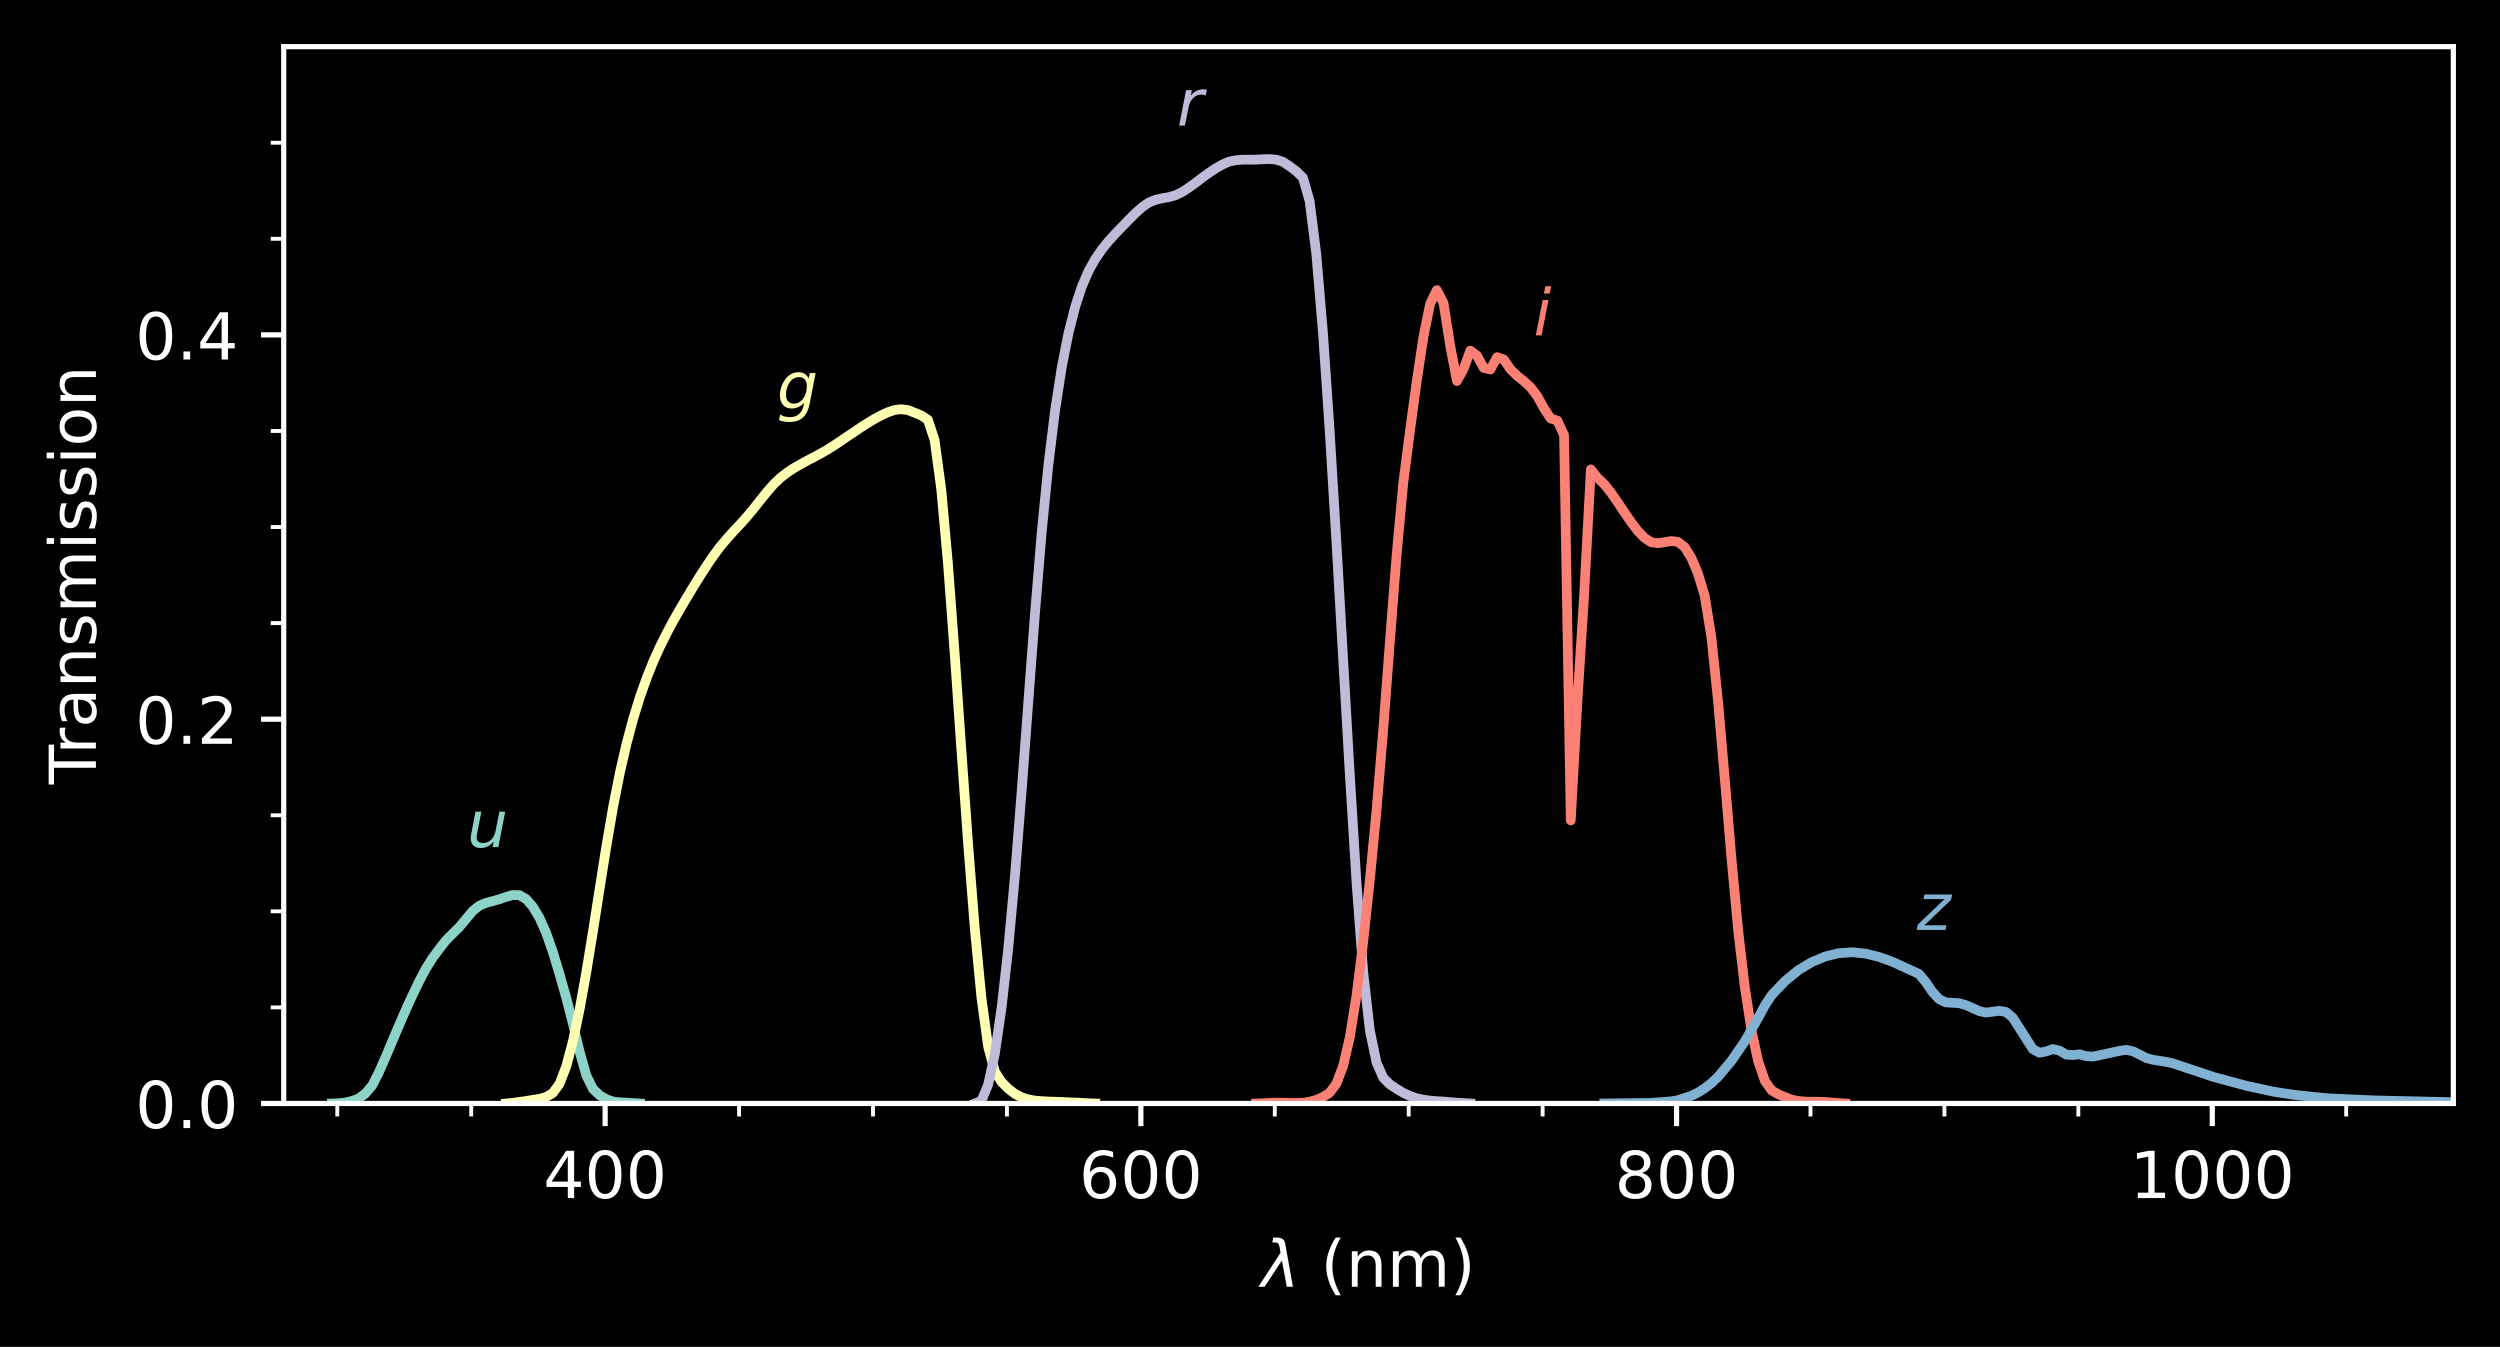 <?xml version="1.0" encoding="utf-8" standalone="no"?>
<!DOCTYPE svg PUBLIC "-//W3C//DTD SVG 1.1//EN"
  "http://www.w3.org/Graphics/SVG/1.1/DTD/svg11.dtd">
<!-- Created with matplotlib (https://matplotlib.org/) -->
<svg height="207.836pt" version="1.1" viewBox="0 0 385.781 207.836" width="385.781pt" xmlns="http://www.w3.org/2000/svg" xmlns:xlink="http://www.w3.org/1999/xlink">
 <defs>
  <style type="text/css">
*{stroke-linecap:butt;stroke-linejoin:round;}
  </style>
 </defs>
 <g id="figure_1">
  <g id="patch_1">
   <path d="M 0 207.836 
L 385.781 207.836 
L 385.781 0 
L 0 0 
z
"/>
  </g>
  <g id="axes_1">
   <g id="patch_2">
    <path d="M 43.781 170.28 
L 378.581 170.28 
L 378.581 7.2 
L 43.781 7.2 
z
"/>
   </g>
   <g id="matplotlib.axis_1">
    <g id="xtick_1">
     <g id="line2d_1">
      <defs>
       <path d="M 0 0 
L 0 3.5 
" id="m03000b01ea" style="stroke:#ffffff;stroke-width:0.8;"/>
      </defs>
      <g>
       <use style="fill:#ffffff;stroke:#ffffff;stroke-width:0.8;" x="93.381" xlink:href="#m03000b01ea" y="170.28"/>
      </g>
     </g>
     <g id="text_1">
      <!-- 400 -->
      <defs>
       <path d="M 37.797 64.312 
L 12.891 25.391 
L 37.797 25.391 
z
M 35.203 72.906 
L 47.609 72.906 
L 47.609 25.391 
L 58.016 25.391 
L 58.016 17.188 
L 47.609 17.188 
L 47.609 0 
L 37.797 0 
L 37.797 17.188 
L 4.891 17.188 
L 4.891 26.703 
z
" id="DejaVuSans-52"/>
       <path d="M 31.781 66.406 
Q 24.172 66.406 20.328 58.906 
Q 16.5 51.422 16.5 36.375 
Q 16.5 21.391 20.328 13.891 
Q 24.172 6.391 31.781 6.391 
Q 39.453 6.391 43.281 13.891 
Q 47.125 21.391 47.125 36.375 
Q 47.125 51.422 43.281 58.906 
Q 39.453 66.406 31.781 66.406 
z
M 31.781 74.219 
Q 44.047 74.219 50.516 64.516 
Q 56.984 54.828 56.984 36.375 
Q 56.984 17.969 50.516 8.266 
Q 44.047 -1.422 31.781 -1.422 
Q 19.531 -1.422 13.062 8.266 
Q 6.594 17.969 6.594 36.375 
Q 6.594 54.828 13.062 64.516 
Q 19.531 74.219 31.781 74.219 
z
" id="DejaVuSans-48"/>
      </defs>
      <g style="fill:#ffffff;" transform="translate(83.838 184.878)scale(0.1 -0.1)">
       <use xlink:href="#DejaVuSans-52"/>
       <use x="63.623" xlink:href="#DejaVuSans-48"/>
       <use x="127.246" xlink:href="#DejaVuSans-48"/>
      </g>
     </g>
    </g>
    <g id="xtick_2">
     <g id="line2d_2">
      <g>
       <use style="fill:#ffffff;stroke:#ffffff;stroke-width:0.8;" x="176.048" xlink:href="#m03000b01ea" y="170.28"/>
      </g>
     </g>
     <g id="text_2">
      <!-- 600 -->
      <defs>
       <path d="M 33.016 40.375 
Q 26.375 40.375 22.484 35.828 
Q 18.609 31.297 18.609 23.391 
Q 18.609 15.531 22.484 10.953 
Q 26.375 6.391 33.016 6.391 
Q 39.656 6.391 43.531 10.953 
Q 47.406 15.531 47.406 23.391 
Q 47.406 31.297 43.531 35.828 
Q 39.656 40.375 33.016 40.375 
z
M 52.594 71.297 
L 52.594 62.312 
Q 48.875 64.062 45.094 64.984 
Q 41.312 65.922 37.594 65.922 
Q 27.828 65.922 22.672 59.328 
Q 17.531 52.734 16.797 39.406 
Q 19.672 43.656 24.016 45.922 
Q 28.375 48.188 33.594 48.188 
Q 44.578 48.188 50.953 41.516 
Q 57.328 34.859 57.328 23.391 
Q 57.328 12.156 50.688 5.359 
Q 44.047 -1.422 33.016 -1.422 
Q 20.359 -1.422 13.672 8.266 
Q 6.984 17.969 6.984 36.375 
Q 6.984 53.656 15.188 63.938 
Q 23.391 74.219 37.203 74.219 
Q 40.922 74.219 44.703 73.484 
Q 48.484 72.75 52.594 71.297 
z
" id="DejaVuSans-54"/>
      </defs>
      <g style="fill:#ffffff;" transform="translate(166.504 184.878)scale(0.1 -0.1)">
       <use xlink:href="#DejaVuSans-54"/>
       <use x="63.623" xlink:href="#DejaVuSans-48"/>
       <use x="127.246" xlink:href="#DejaVuSans-48"/>
      </g>
     </g>
    </g>
    <g id="xtick_3">
     <g id="line2d_3">
      <g>
       <use style="fill:#ffffff;stroke:#ffffff;stroke-width:0.8;" x="258.715" xlink:href="#m03000b01ea" y="170.28"/>
      </g>
     </g>
     <g id="text_3">
      <!-- 800 -->
      <defs>
       <path d="M 31.781 34.625 
Q 24.75 34.625 20.719 30.859 
Q 16.703 27.094 16.703 20.516 
Q 16.703 13.922 20.719 10.156 
Q 24.75 6.391 31.781 6.391 
Q 38.812 6.391 42.859 10.172 
Q 46.922 13.969 46.922 20.516 
Q 46.922 27.094 42.891 30.859 
Q 38.875 34.625 31.781 34.625 
z
M 21.922 38.812 
Q 15.578 40.375 12.031 44.719 
Q 8.5 49.078 8.5 55.328 
Q 8.5 64.062 14.719 69.141 
Q 20.953 74.219 31.781 74.219 
Q 42.672 74.219 48.875 69.141 
Q 55.078 64.062 55.078 55.328 
Q 55.078 49.078 51.531 44.719 
Q 48 40.375 41.703 38.812 
Q 48.828 37.156 52.797 32.312 
Q 56.781 27.484 56.781 20.516 
Q 56.781 9.906 50.312 4.234 
Q 43.844 -1.422 31.781 -1.422 
Q 19.734 -1.422 13.25 4.234 
Q 6.781 9.906 6.781 20.516 
Q 6.781 27.484 10.781 32.312 
Q 14.797 37.156 21.922 38.812 
z
M 18.312 54.391 
Q 18.312 48.734 21.844 45.562 
Q 25.391 42.391 31.781 42.391 
Q 38.141 42.391 41.719 45.562 
Q 45.312 48.734 45.312 54.391 
Q 45.312 60.062 41.719 63.234 
Q 38.141 66.406 31.781 66.406 
Q 25.391 66.406 21.844 63.234 
Q 18.312 60.062 18.312 54.391 
z
" id="DejaVuSans-56"/>
      </defs>
      <g style="fill:#ffffff;" transform="translate(249.171 184.878)scale(0.1 -0.1)">
       <use xlink:href="#DejaVuSans-56"/>
       <use x="63.623" xlink:href="#DejaVuSans-48"/>
       <use x="127.246" xlink:href="#DejaVuSans-48"/>
      </g>
     </g>
    </g>
    <g id="xtick_4">
     <g id="line2d_4">
      <g>
       <use style="fill:#ffffff;stroke:#ffffff;stroke-width:0.8;" x="341.381" xlink:href="#m03000b01ea" y="170.28"/>
      </g>
     </g>
     <g id="text_4">
      <!-- 1000 -->
      <defs>
       <path d="M 12.406 8.297 
L 28.516 8.297 
L 28.516 63.922 
L 10.984 60.406 
L 10.984 69.391 
L 28.422 72.906 
L 38.281 72.906 
L 38.281 8.297 
L 54.391 8.297 
L 54.391 0 
L 12.406 0 
z
" id="DejaVuSans-49"/>
      </defs>
      <g style="fill:#ffffff;" transform="translate(328.656 184.878)scale(0.1 -0.1)">
       <use xlink:href="#DejaVuSans-49"/>
       <use x="63.623" xlink:href="#DejaVuSans-48"/>
       <use x="127.246" xlink:href="#DejaVuSans-48"/>
       <use x="190.869" xlink:href="#DejaVuSans-48"/>
      </g>
     </g>
    </g>
    <g id="xtick_5">
     <g id="line2d_5">
      <defs>
       <path d="M 0 0 
L 0 2 
" id="md8087e1e17" style="stroke:#ffffff;stroke-width:0.6;"/>
      </defs>
      <g>
       <use style="fill:#ffffff;stroke:#ffffff;stroke-width:0.6;" x="52.048" xlink:href="#md8087e1e17" y="170.28"/>
      </g>
     </g>
    </g>
    <g id="xtick_6">
     <g id="line2d_6">
      <g>
       <use style="fill:#ffffff;stroke:#ffffff;stroke-width:0.6;" x="72.715" xlink:href="#md8087e1e17" y="170.28"/>
      </g>
     </g>
    </g>
    <g id="xtick_7">
     <g id="line2d_7">
      <g>
       <use style="fill:#ffffff;stroke:#ffffff;stroke-width:0.6;" x="114.048" xlink:href="#md8087e1e17" y="170.28"/>
      </g>
     </g>
    </g>
    <g id="xtick_8">
     <g id="line2d_8">
      <g>
       <use style="fill:#ffffff;stroke:#ffffff;stroke-width:0.6;" x="134.715" xlink:href="#md8087e1e17" y="170.28"/>
      </g>
     </g>
    </g>
    <g id="xtick_9">
     <g id="line2d_9">
      <g>
       <use style="fill:#ffffff;stroke:#ffffff;stroke-width:0.6;" x="155.381" xlink:href="#md8087e1e17" y="170.28"/>
      </g>
     </g>
    </g>
    <g id="xtick_10">
     <g id="line2d_10">
      <g>
       <use style="fill:#ffffff;stroke:#ffffff;stroke-width:0.6;" x="196.715" xlink:href="#md8087e1e17" y="170.28"/>
      </g>
     </g>
    </g>
    <g id="xtick_11">
     <g id="line2d_11">
      <g>
       <use style="fill:#ffffff;stroke:#ffffff;stroke-width:0.6;" x="217.381" xlink:href="#md8087e1e17" y="170.28"/>
      </g>
     </g>
    </g>
    <g id="xtick_12">
     <g id="line2d_12">
      <g>
       <use style="fill:#ffffff;stroke:#ffffff;stroke-width:0.6;" x="238.048" xlink:href="#md8087e1e17" y="170.28"/>
      </g>
     </g>
    </g>
    <g id="xtick_13">
     <g id="line2d_13">
      <g>
       <use style="fill:#ffffff;stroke:#ffffff;stroke-width:0.6;" x="279.381" xlink:href="#md8087e1e17" y="170.28"/>
      </g>
     </g>
    </g>
    <g id="xtick_14">
     <g id="line2d_14">
      <g>
       <use style="fill:#ffffff;stroke:#ffffff;stroke-width:0.6;" x="300.048" xlink:href="#md8087e1e17" y="170.28"/>
      </g>
     </g>
    </g>
    <g id="xtick_15">
     <g id="line2d_15">
      <g>
       <use style="fill:#ffffff;stroke:#ffffff;stroke-width:0.6;" x="320.715" xlink:href="#md8087e1e17" y="170.28"/>
      </g>
     </g>
    </g>
    <g id="xtick_16">
     <g id="line2d_16">
      <g>
       <use style="fill:#ffffff;stroke:#ffffff;stroke-width:0.6;" x="362.048" xlink:href="#md8087e1e17" y="170.28"/>
      </g>
     </g>
    </g>
    <g id="text_5">
     <!-- $\lambda \ \left( \mathrm{nm} \right)$ -->
     <defs>
      <path d="M 36.719 67.438 
L 48.828 0 
L 39.312 0 
L 31.844 40.438 
L 5.125 0 
L -4.391 0 
L 29.734 52.438 
L 28.031 62.109 
Q 26.953 68.266 21.734 68.266 
L 17.047 68.266 
L 18.5 75.984 
L 24.219 75.875 
Q 35.203 75.734 36.719 67.438 
z
" id="DejaVuSans-Oblique-955"/>
      <path d="M 31 75.875 
Q 24.469 64.656 21.281 53.656 
Q 18.109 42.672 18.109 31.391 
Q 18.109 20.125 21.312 9.062 
Q 24.516 -2 31 -13.188 
L 23.188 -13.188 
Q 15.875 -1.703 12.234 9.375 
Q 8.594 20.453 8.594 31.391 
Q 8.594 42.281 12.203 53.312 
Q 15.828 64.359 23.188 75.875 
z
" id="DejaVuSans-40"/>
      <path d="M 54.891 33.016 
L 54.891 0 
L 45.906 0 
L 45.906 32.719 
Q 45.906 40.484 42.875 44.328 
Q 39.844 48.188 33.797 48.188 
Q 26.516 48.188 22.312 43.547 
Q 18.109 38.922 18.109 30.906 
L 18.109 0 
L 9.078 0 
L 9.078 54.688 
L 18.109 54.688 
L 18.109 46.188 
Q 21.344 51.125 25.703 53.562 
Q 30.078 56 35.797 56 
Q 45.219 56 50.047 50.172 
Q 54.891 44.344 54.891 33.016 
z
" id="DejaVuSans-110"/>
      <path d="M 52 44.188 
Q 55.375 50.25 60.062 53.125 
Q 64.75 56 71.094 56 
Q 79.641 56 84.281 50.016 
Q 88.922 44.047 88.922 33.016 
L 88.922 0 
L 79.891 0 
L 79.891 32.719 
Q 79.891 40.578 77.094 44.375 
Q 74.312 48.188 68.609 48.188 
Q 61.625 48.188 57.562 43.547 
Q 53.516 38.922 53.516 30.906 
L 53.516 0 
L 44.484 0 
L 44.484 32.719 
Q 44.484 40.625 41.703 44.406 
Q 38.922 48.188 33.109 48.188 
Q 26.219 48.188 22.156 43.531 
Q 18.109 38.875 18.109 30.906 
L 18.109 0 
L 9.078 0 
L 9.078 54.688 
L 18.109 54.688 
L 18.109 46.188 
Q 21.188 51.219 25.484 53.609 
Q 29.781 56 35.688 56 
Q 41.656 56 45.828 52.969 
Q 50 49.953 52 44.188 
z
" id="DejaVuSans-109"/>
      <path d="M 8.016 75.875 
L 15.828 75.875 
Q 23.141 64.359 26.781 53.312 
Q 30.422 42.281 30.422 31.391 
Q 30.422 20.453 26.781 9.375 
Q 23.141 -1.703 15.828 -13.188 
L 8.016 -13.188 
Q 14.5 -2 17.703 9.062 
Q 20.906 20.125 20.906 31.391 
Q 20.906 42.672 17.703 53.656 
Q 14.5 64.656 8.016 75.875 
z
" id="DejaVuSans-41"/>
     </defs>
     <g style="fill:#ffffff;" transform="translate(194.631 198.557)scale(0.1 -0.1)">
      <use transform="translate(0 0.016)" xlink:href="#DejaVuSans-Oblique-955"/>
      <use transform="translate(91.65 0.016)" xlink:href="#DejaVuSans-40"/>
      <use transform="translate(130.664 0.016)" xlink:href="#DejaVuSans-110"/>
      <use transform="translate(194.043 0.016)" xlink:href="#DejaVuSans-109"/>
      <use transform="translate(291.455 0.016)" xlink:href="#DejaVuSans-41"/>
     </g>
    </g>
   </g>
   <g id="matplotlib.axis_2">
    <g id="ytick_1">
     <g id="line2d_17">
      <defs>
       <path d="M 0 0 
L -3.5 0 
" id="m74bbcd4b54" style="stroke:#ffffff;stroke-width:0.8;"/>
      </defs>
      <g>
       <use style="fill:#ffffff;stroke:#ffffff;stroke-width:0.8;" x="43.781" xlink:href="#m74bbcd4b54" y="170.28"/>
      </g>
     </g>
     <g id="text_6">
      <!-- 0.0 -->
      <defs>
       <path d="M 10.688 12.406 
L 21 12.406 
L 21 0 
L 10.688 0 
z
" id="DejaVuSans-46"/>
      </defs>
      <g style="fill:#ffffff;" transform="translate(20.878 174.079)scale(0.1 -0.1)">
       <use xlink:href="#DejaVuSans-48"/>
       <use x="63.623" xlink:href="#DejaVuSans-46"/>
       <use x="95.41" xlink:href="#DejaVuSans-48"/>
      </g>
     </g>
    </g>
    <g id="ytick_2">
     <g id="line2d_18">
      <g>
       <use style="fill:#ffffff;stroke:#ffffff;stroke-width:0.8;" x="43.781" xlink:href="#m74bbcd4b54" y="110.978"/>
      </g>
     </g>
     <g id="text_7">
      <!-- 0.2 -->
      <defs>
       <path d="M 19.188 8.297 
L 53.609 8.297 
L 53.609 0 
L 7.328 0 
L 7.328 8.297 
Q 12.938 14.109 22.625 23.891 
Q 32.328 33.688 34.812 36.531 
Q 39.547 41.844 41.422 45.531 
Q 43.312 49.219 43.312 52.781 
Q 43.312 58.594 39.234 62.25 
Q 35.156 65.922 28.609 65.922 
Q 23.969 65.922 18.812 64.312 
Q 13.672 62.703 7.812 59.422 
L 7.812 69.391 
Q 13.766 71.781 18.938 73 
Q 24.125 74.219 28.422 74.219 
Q 39.75 74.219 46.484 68.547 
Q 53.219 62.891 53.219 53.422 
Q 53.219 48.922 51.531 44.891 
Q 49.859 40.875 45.406 35.406 
Q 44.188 33.984 37.641 27.219 
Q 31.109 20.453 19.188 8.297 
z
" id="DejaVuSans-50"/>
      </defs>
      <g style="fill:#ffffff;" transform="translate(20.878 114.777)scale(0.1 -0.1)">
       <use xlink:href="#DejaVuSans-48"/>
       <use x="63.623" xlink:href="#DejaVuSans-46"/>
       <use x="95.41" xlink:href="#DejaVuSans-50"/>
      </g>
     </g>
    </g>
    <g id="ytick_3">
     <g id="line2d_19">
      <g>
       <use style="fill:#ffffff;stroke:#ffffff;stroke-width:0.8;" x="43.781" xlink:href="#m74bbcd4b54" y="51.676"/>
      </g>
     </g>
     <g id="text_8">
      <!-- 0.4 -->
      <g style="fill:#ffffff;" transform="translate(20.878 55.476)scale(0.1 -0.1)">
       <use xlink:href="#DejaVuSans-48"/>
       <use x="63.623" xlink:href="#DejaVuSans-46"/>
       <use x="95.41" xlink:href="#DejaVuSans-52"/>
      </g>
     </g>
    </g>
    <g id="ytick_4">
     <g id="line2d_20">
      <defs>
       <path d="M 0 0 
L -2 0 
" id="mb7a74972c2" style="stroke:#ffffff;stroke-width:0.6;"/>
      </defs>
      <g>
       <use style="fill:#ffffff;stroke:#ffffff;stroke-width:0.6;" x="43.781" xlink:href="#mb7a74972c2" y="155.455"/>
      </g>
     </g>
    </g>
    <g id="ytick_5">
     <g id="line2d_21">
      <g>
       <use style="fill:#ffffff;stroke:#ffffff;stroke-width:0.6;" x="43.781" xlink:href="#mb7a74972c2" y="140.629"/>
      </g>
     </g>
    </g>
    <g id="ytick_6">
     <g id="line2d_22">
      <g>
       <use style="fill:#ffffff;stroke:#ffffff;stroke-width:0.6;" x="43.781" xlink:href="#mb7a74972c2" y="125.804"/>
      </g>
     </g>
    </g>
    <g id="ytick_7">
     <g id="line2d_23">
      <g>
       <use style="fill:#ffffff;stroke:#ffffff;stroke-width:0.6;" x="43.781" xlink:href="#mb7a74972c2" y="96.153"/>
      </g>
     </g>
    </g>
    <g id="ytick_8">
     <g id="line2d_24">
      <g>
       <use style="fill:#ffffff;stroke:#ffffff;stroke-width:0.6;" x="43.781" xlink:href="#mb7a74972c2" y="81.327"/>
      </g>
     </g>
    </g>
    <g id="ytick_9">
     <g id="line2d_25">
      <g>
       <use style="fill:#ffffff;stroke:#ffffff;stroke-width:0.6;" x="43.781" xlink:href="#mb7a74972c2" y="66.502"/>
      </g>
     </g>
    </g>
    <g id="ytick_10">
     <g id="line2d_26">
      <g>
       <use style="fill:#ffffff;stroke:#ffffff;stroke-width:0.6;" x="43.781" xlink:href="#mb7a74972c2" y="36.851"/>
      </g>
     </g>
    </g>
    <g id="ytick_11">
     <g id="line2d_27">
      <g>
       <use style="fill:#ffffff;stroke:#ffffff;stroke-width:0.6;" x="43.781" xlink:href="#mb7a74972c2" y="22.025"/>
      </g>
     </g>
    </g>
    <g id="text_9">
     <!-- Transmission -->
     <defs>
      <path d="M -0.297 72.906 
L 61.375 72.906 
L 61.375 64.594 
L 35.5 64.594 
L 35.5 0 
L 25.594 0 
L 25.594 64.594 
L -0.297 64.594 
z
" id="DejaVuSans-84"/>
      <path d="M 41.109 46.297 
Q 39.594 47.172 37.812 47.578 
Q 36.031 48 33.891 48 
Q 26.266 48 22.188 43.047 
Q 18.109 38.094 18.109 28.812 
L 18.109 0 
L 9.078 0 
L 9.078 54.688 
L 18.109 54.688 
L 18.109 46.188 
Q 20.953 51.172 25.484 53.578 
Q 30.031 56 36.531 56 
Q 37.453 56 38.578 55.875 
Q 39.703 55.766 41.062 55.516 
z
" id="DejaVuSans-114"/>
      <path d="M 34.281 27.484 
Q 23.391 27.484 19.188 25 
Q 14.984 22.516 14.984 16.5 
Q 14.984 11.719 18.141 8.906 
Q 21.297 6.109 26.703 6.109 
Q 34.188 6.109 38.703 11.406 
Q 43.219 16.703 43.219 25.484 
L 43.219 27.484 
z
M 52.203 31.203 
L 52.203 0 
L 43.219 0 
L 43.219 8.297 
Q 40.141 3.328 35.547 0.953 
Q 30.953 -1.422 24.312 -1.422 
Q 15.922 -1.422 10.953 3.297 
Q 6 8.016 6 15.922 
Q 6 25.141 12.172 29.828 
Q 18.359 34.516 30.609 34.516 
L 43.219 34.516 
L 43.219 35.406 
Q 43.219 41.609 39.141 45 
Q 35.062 48.391 27.688 48.391 
Q 23 48.391 18.547 47.266 
Q 14.109 46.141 10.016 43.891 
L 10.016 52.203 
Q 14.938 54.109 19.578 55.047 
Q 24.219 56 28.609 56 
Q 40.484 56 46.344 49.844 
Q 52.203 43.703 52.203 31.203 
z
" id="DejaVuSans-97"/>
      <path d="M 44.281 53.078 
L 44.281 44.578 
Q 40.484 46.531 36.375 47.5 
Q 32.281 48.484 27.875 48.484 
Q 21.188 48.484 17.844 46.438 
Q 14.5 44.391 14.5 40.281 
Q 14.5 37.156 16.891 35.375 
Q 19.281 33.594 26.516 31.984 
L 29.594 31.297 
Q 39.156 29.25 43.188 25.516 
Q 47.219 21.781 47.219 15.094 
Q 47.219 7.469 41.188 3.016 
Q 35.156 -1.422 24.609 -1.422 
Q 20.219 -1.422 15.453 -0.562 
Q 10.688 0.297 5.422 2 
L 5.422 11.281 
Q 10.406 8.688 15.234 7.391 
Q 20.062 6.109 24.812 6.109 
Q 31.156 6.109 34.562 8.281 
Q 37.984 10.453 37.984 14.406 
Q 37.984 18.062 35.516 20.016 
Q 33.062 21.969 24.703 23.781 
L 21.578 24.516 
Q 13.234 26.266 9.516 29.906 
Q 5.812 33.547 5.812 39.891 
Q 5.812 47.609 11.281 51.797 
Q 16.75 56 26.812 56 
Q 31.781 56 36.172 55.266 
Q 40.578 54.547 44.281 53.078 
z
" id="DejaVuSans-115"/>
      <path d="M 9.422 54.688 
L 18.406 54.688 
L 18.406 0 
L 9.422 0 
z
M 9.422 75.984 
L 18.406 75.984 
L 18.406 64.594 
L 9.422 64.594 
z
" id="DejaVuSans-105"/>
      <path d="M 30.609 48.391 
Q 23.391 48.391 19.188 42.75 
Q 14.984 37.109 14.984 27.297 
Q 14.984 17.484 19.156 11.844 
Q 23.344 6.203 30.609 6.203 
Q 37.797 6.203 41.984 11.859 
Q 46.188 17.531 46.188 27.297 
Q 46.188 37.016 41.984 42.703 
Q 37.797 48.391 30.609 48.391 
z
M 30.609 56 
Q 42.328 56 49.016 48.375 
Q 55.719 40.766 55.719 27.297 
Q 55.719 13.875 49.016 6.219 
Q 42.328 -1.422 30.609 -1.422 
Q 18.844 -1.422 12.172 6.219 
Q 5.516 13.875 5.516 27.297 
Q 5.516 40.766 12.172 48.375 
Q 18.844 56 30.609 56 
z
" id="DejaVuSans-111"/>
     </defs>
     <g style="fill:#ffffff;" transform="translate(14.798 121.035)rotate(-90)scale(0.1 -0.1)">
      <use xlink:href="#DejaVuSans-84"/>
      <use x="46.334" xlink:href="#DejaVuSans-114"/>
      <use x="87.447" xlink:href="#DejaVuSans-97"/>
      <use x="148.727" xlink:href="#DejaVuSans-110"/>
      <use x="212.105" xlink:href="#DejaVuSans-115"/>
      <use x="264.205" xlink:href="#DejaVuSans-109"/>
      <use x="361.617" xlink:href="#DejaVuSans-105"/>
      <use x="389.4" xlink:href="#DejaVuSans-115"/>
      <use x="441.5" xlink:href="#DejaVuSans-115"/>
      <use x="493.6" xlink:href="#DejaVuSans-105"/>
      <use x="521.383" xlink:href="#DejaVuSans-111"/>
      <use x="582.564" xlink:href="#DejaVuSans-110"/>
     </g>
    </g>
   </g>
   <g id="line2d_28">
    <path clip-path="url(#p71fda31448)" d="M 51.221 170.28 
L 52.255 170.25 
L 53.288 170.132 
L 54.321 169.895 
L 55.355 169.509 
L 56.388 168.738 
L 57.421 167.522 
L 58.455 165.506 
L 59.488 163.164 
L 60.521 160.703 
L 61.555 158.271 
L 62.588 155.899 
L 63.621 153.646 
L 64.655 151.481 
L 65.688 149.524 
L 66.721 147.864 
L 67.755 146.47 
L 68.788 145.136 
L 69.821 144.098 
L 70.855 143.09 
L 71.888 141.845 
L 72.921 140.599 
L 73.955 139.769 
L 74.988 139.324 
L 76.021 139.058 
L 77.055 138.761 
L 78.088 138.405 
L 79.121 138.109 
L 80.155 138.138 
L 81.188 138.731 
L 82.221 139.917 
L 83.255 141.637 
L 84.288 143.98 
L 85.321 146.945 
L 86.355 150.355 
L 87.388 154.002 
L 88.421 158.034 
L 89.455 162.334 
L 90.488 165.981 
L 91.521 168.056 
L 92.555 169.035 
L 93.588 169.628 
L 94.621 169.983 
L 95.655 170.102 
L 96.688 170.161 
L 97.721 170.221 
L 98.755 170.28 
" style="fill:none;stroke:#8dd3c7;stroke-linecap:square;stroke-width:1.5;"/>
   </g>
   <g id="line2d_29">
    <path clip-path="url(#p71fda31448)" d="M 78.088 170.28 
L 79.121 170.191 
L 80.155 170.043 
L 81.188 169.895 
L 82.221 169.717 
L 83.255 169.568 
L 84.288 169.272 
L 85.321 168.649 
L 86.355 167.226 
L 87.388 164.528 
L 88.421 160.614 
L 89.455 155.692 
L 90.488 149.939 
L 91.521 143.594 
L 92.555 136.982 
L 93.588 130.488 
L 94.621 124.469 
L 95.655 119.221 
L 96.688 114.744 
L 97.721 110.889 
L 98.755 107.539 
L 99.788 104.633 
L 100.821 102.053 
L 101.855 99.77 
L 102.888 97.695 
L 103.921 95.767 
L 104.955 93.959 
L 105.988 92.209 
L 107.021 90.489 
L 108.055 88.829 
L 109.088 87.228 
L 110.121 85.716 
L 111.155 84.322 
L 112.188 83.106 
L 113.221 81.95 
L 114.255 80.853 
L 115.288 79.696 
L 116.321 78.451 
L 117.355 77.146 
L 118.388 75.872 
L 119.421 74.685 
L 120.455 73.707 
L 121.488 72.906 
L 122.521 72.224 
L 123.555 71.631 
L 124.588 71.068 
L 125.621 70.534 
L 126.655 69.971 
L 127.688 69.378 
L 128.721 68.726 
L 129.755 68.044 
L 130.788 67.332 
L 131.821 66.65 
L 132.855 65.938 
L 133.888 65.286 
L 134.921 64.663 
L 135.955 64.1 
L 136.988 63.626 
L 138.021 63.27 
L 139.055 63.151 
L 140.088 63.27 
L 141.121 63.685 
L 142.155 64.1 
L 143.188 64.782 
L 144.221 67.925 
L 145.255 75.575 
L 146.288 87.05 
L 147.321 100.927 
L 148.355 115.752 
L 149.388 130.192 
L 150.421 143.268 
L 151.455 154.031 
L 152.488 161.533 
L 153.521 165.358 
L 154.555 166.959 
L 155.588 167.997 
L 156.621 168.797 
L 157.655 169.331 
L 158.688 169.657 
L 159.721 169.835 
L 160.755 169.924 
L 161.788 169.983 
L 162.821 170.013 
L 163.855 170.043 
L 164.888 170.102 
L 165.921 170.132 
L 166.955 170.191 
L 167.988 170.25 
L 169.021 170.28 
" style="fill:none;stroke:#feffb3;stroke-linecap:square;stroke-width:1.5;"/>
   </g>
   <g id="line2d_30">
    <path clip-path="url(#p71fda31448)" d="M 150.421 170.28 
L 151.455 169.865 
L 152.488 167.345 
L 153.521 162.6 
L 154.555 155.543 
L 155.588 146.352 
L 156.621 135.114 
L 157.655 122.097 
L 158.688 108.221 
L 159.721 94.522 
L 160.755 82.069 
L 161.788 71.661 
L 162.821 63.27 
L 163.855 56.598 
L 164.888 51.38 
L 165.921 47.318 
L 166.955 44.175 
L 167.988 41.803 
L 169.021 39.964 
L 170.055 38.452 
L 171.088 37.177 
L 172.121 36.05 
L 173.155 34.983 
L 174.188 33.915 
L 175.221 32.878 
L 176.255 31.959 
L 177.288 31.247 
L 178.321 30.832 
L 179.355 30.595 
L 180.388 30.417 
L 181.421 30.12 
L 182.455 29.616 
L 183.488 28.934 
L 184.521 28.193 
L 185.555 27.392 
L 186.588 26.651 
L 187.621 25.969 
L 188.655 25.376 
L 189.688 24.931 
L 190.721 24.724 
L 191.755 24.635 
L 192.788 24.635 
L 193.821 24.635 
L 194.855 24.575 
L 195.888 24.546 
L 196.921 24.635 
L 197.955 24.961 
L 198.988 25.643 
L 200.021 26.414 
L 201.055 27.422 
L 202.088 31.01 
L 203.121 39.193 
L 204.155 51.41 
L 205.188 66.531 
L 206.221 83.581 
L 207.255 101.549 
L 208.288 119.429 
L 209.321 136.122 
L 210.355 149.91 
L 211.388 159.013 
L 212.421 163.994 
L 213.455 166.307 
L 214.488 167.345 
L 215.521 168.027 
L 216.555 168.649 
L 217.588 169.124 
L 218.621 169.479 
L 219.655 169.687 
L 220.688 169.835 
L 221.721 169.924 
L 222.755 169.983 
L 223.788 170.072 
L 224.821 170.161 
L 225.855 170.221 
L 226.888 170.28 
" style="fill:none;stroke:#bfbbd9;stroke-linecap:square;stroke-width:1.5;"/>
   </g>
   <g id="line2d_31">
    <path clip-path="url(#p71fda31448)" d="M 193.821 170.28 
L 194.855 170.25 
L 195.888 170.191 
L 196.921 170.161 
L 197.955 170.161 
L 198.988 170.191 
L 200.021 170.191 
L 201.055 170.161 
L 202.088 170.013 
L 203.121 169.717 
L 204.155 169.272 
L 205.188 168.62 
L 206.221 167.226 
L 207.255 164.528 
L 208.288 160.08 
L 209.321 153.646 
L 210.355 145.403 
L 211.388 135.766 
L 212.421 124.973 
L 213.455 112.52 
L 214.488 98.881 
L 215.521 85.567 
L 216.555 74.419 
L 217.588 66.413 
L 218.621 58.822 
L 219.655 51.973 
L 220.688 46.873 
L 221.721 44.768 
L 222.755 46.784 
L 223.788 53.366 
L 224.821 58.793 
L 225.855 56.925 
L 226.888 54.108 
L 227.921 54.879 
L 228.955 56.776 
L 229.988 57.014 
L 231.021 55.116 
L 232.055 55.472 
L 233.088 56.984 
L 234.121 57.992 
L 235.155 58.822 
L 236.188 59.771 
L 237.221 61.135 
L 238.255 63.003 
L 239.288 64.575 
L 240.321 64.901 
L 241.355 67.154 
L 242.388 126.604 
L 243.421 108.132 
L 244.455 91.764 
L 245.488 72.432 
L 246.521 73.737 
L 247.555 74.715 
L 248.588 76.02 
L 249.621 77.502 
L 250.655 79.044 
L 251.688 80.556 
L 252.721 81.92 
L 253.755 82.988 
L 254.788 83.67 
L 255.821 83.818 
L 256.855 83.67 
L 257.888 83.492 
L 258.921 83.61 
L 259.955 84.411 
L 260.988 86.071 
L 262.021 88.503 
L 263.055 91.942 
L 264.088 98.317 
L 265.121 108.28 
L 266.155 120.2 
L 267.188 132.445 
L 268.221 143.565 
L 269.255 152.401 
L 270.288 159.072 
L 271.321 163.816 
L 272.355 166.811 
L 273.388 168.264 
L 274.421 168.857 
L 275.455 169.302 
L 276.488 169.687 
L 277.521 169.895 
L 278.555 169.983 
L 279.588 170.013 
L 280.621 170.013 
L 281.655 170.043 
L 282.688 170.132 
L 283.721 170.221 
L 284.755 170.28 
" style="fill:none;stroke:#fa8174;stroke-linecap:square;stroke-width:1.5;"/>
   </g>
   <g id="line2d_32">
    <path clip-path="url(#p71fda31448)" d="M 247.555 170.28 
L 254.788 170.191 
L 257.888 169.954 
L 258.921 169.776 
L 260.988 169.094 
L 262.021 168.59 
L 263.055 167.938 
L 264.088 167.137 
L 265.121 166.159 
L 267.188 163.697 
L 269.255 160.673 
L 271.321 157.056 
L 272.355 155.128 
L 273.388 153.557 
L 275.455 151.392 
L 277.521 149.702 
L 279.588 148.457 
L 281.655 147.597 
L 283.721 147.093 
L 285.788 146.945 
L 287.855 147.152 
L 289.921 147.656 
L 291.988 148.398 
L 296.121 150.295 
L 297.155 151.541 
L 298.188 153.053 
L 299.221 154.18 
L 300.255 154.684 
L 302.321 154.802 
L 303.355 155.099 
L 305.421 156.018 
L 306.455 156.255 
L 308.521 155.988 
L 309.555 156.166 
L 310.588 157.026 
L 313.688 161.889 
L 314.721 162.452 
L 315.755 162.245 
L 316.788 161.889 
L 317.821 162.126 
L 318.855 162.749 
L 319.888 162.808 
L 320.921 162.689 
L 321.955 162.986 
L 322.988 163.045 
L 327.121 162.156 
L 328.155 162.007 
L 329.188 162.245 
L 331.255 163.282 
L 332.288 163.549 
L 334.355 163.875 
L 335.388 164.113 
L 341.588 166.188 
L 346.755 167.582 
L 350.888 168.471 
L 353.988 168.946 
L 359.155 169.479 
L 366.388 169.806 
L 380.855 170.132 
L 386.781 170.213 
L 386.781 170.213 
" style="fill:none;stroke:#81b1d2;stroke-linecap:square;stroke-width:1.5;"/>
   </g>
   <g id="patch_3">
    <path d="M 43.781 170.28 
L 43.781 7.2 
" style="fill:none;stroke:#ffffff;stroke-linecap:square;stroke-linejoin:miter;stroke-width:0.8;"/>
   </g>
   <g id="patch_4">
    <path d="M 378.581 170.28 
L 378.581 7.2 
" style="fill:none;stroke:#ffffff;stroke-linecap:square;stroke-linejoin:miter;stroke-width:0.8;"/>
   </g>
   <g id="patch_5">
    <path d="M 43.781 170.28 
L 378.581 170.28 
" style="fill:none;stroke:#ffffff;stroke-linecap:square;stroke-linejoin:miter;stroke-width:0.8;"/>
   </g>
   <g id="patch_6">
    <path d="M 43.781 7.2 
L 378.581 7.2 
" style="fill:none;stroke:#ffffff;stroke-linecap:square;stroke-linejoin:miter;stroke-width:0.8;"/>
   </g>
   <g id="text_10">
    <!-- $u$ -->
    <defs>
     <path d="M 6.688 21.688 
L 13.094 54.688 
L 22.125 54.688 
L 15.719 22.016 
Q 15.234 19.625 15.016 17.922 
Q 14.797 16.219 14.797 15.094 
Q 14.797 10.938 17.328 8.656 
Q 19.875 6.391 24.516 6.391 
Q 31.734 6.391 37 11.266 
Q 42.281 16.156 43.891 24.422 
L 49.906 54.688 
L 58.891 54.688 
L 48.297 0 
L 39.312 0 
L 41.109 8.594 
Q 37.312 3.812 32.062 1.188 
Q 26.812 -1.422 20.906 -1.422 
Q 13.719 -1.422 9.719 2.516 
Q 5.719 6.453 5.719 13.484 
Q 5.719 14.938 5.953 17.141 
Q 6.203 19.344 6.688 21.688 
z
" id="DejaVuSans-Oblique-117"/>
    </defs>
    <g style="fill:#8dd3c7;" transform="translate(72.069 130.751)scale(0.1 -0.1)">
     <use transform="translate(0 0.312)" xlink:href="#DejaVuSans-Oblique-117"/>
    </g>
   </g>
   <g id="text_11">
    <!-- $g$ -->
    <defs>
     <path d="M 59.625 54.688 
L 50.297 6.781 
Q 47.609 -7.125 40.016 -13.953 
Q 32.422 -20.797 19.578 -20.797 
Q 14.844 -20.797 10.781 -20.094 
Q 6.734 -19.391 3.219 -17.922 
L 4.891 -9.188 
Q 8.203 -11.328 11.906 -12.344 
Q 15.625 -13.375 19.828 -13.375 
Q 28.375 -13.375 33.859 -8.703 
Q 39.359 -4.047 41.109 4.688 
L 41.891 8.797 
Q 38.141 4.5 33.156 2.25 
Q 28.172 0 22.406 0 
Q 14.109 0 9.344 5.484 
Q 4.594 10.984 4.594 20.609 
Q 4.594 28.172 7.469 35.422 
Q 10.359 42.672 15.578 48.297 
Q 19.047 52 23.656 54 
Q 28.266 56 33.297 56 
Q 38.812 56 42.906 53.438 
Q 47.016 50.875 49.031 46.188 
L 50.594 54.688 
z
M 46.094 34.625 
Q 46.094 41.266 42.969 44.875 
Q 39.844 48.484 34.078 48.484 
Q 30.516 48.484 27.297 47.062 
Q 24.078 45.656 21.781 43.109 
Q 18.062 38.922 15.984 33.234 
Q 13.922 27.547 13.922 21.484 
Q 13.922 14.75 17.062 11.125 
Q 20.219 7.516 26.125 7.516 
Q 34.672 7.516 40.375 15.25 
Q 46.094 23 46.094 34.625 
z
" id="DejaVuSans-Oblique-103"/>
    </defs>
    <g style="fill:#feffb3;" transform="translate(119.895 63.038)scale(0.1 -0.1)">
     <use xlink:href="#DejaVuSans-Oblique-103"/>
    </g>
   </g>
   <g id="text_12">
    <!-- $r$ -->
    <defs>
     <path d="M 44.578 46.391 
Q 43.219 47.125 41.453 47.516 
Q 39.703 47.906 37.703 47.906 
Q 30.516 47.906 25.141 42.453 
Q 19.781 37.016 18.016 27.875 
L 12.5 0 
L 3.516 0 
L 14.203 54.688 
L 23.188 54.688 
L 21.484 46.188 
Q 25.047 50.922 30 53.453 
Q 34.969 56 40.578 56 
Q 42.047 56 43.453 55.828 
Q 44.875 55.672 46.297 55.281 
z
" id="DejaVuSans-Oblique-114"/>
    </defs>
    <g style="fill:#bfbbd9;" transform="translate(181.603 19.382)scale(0.1 -0.1)">
     <use xlink:href="#DejaVuSans-Oblique-114"/>
    </g>
   </g>
   <g id="text_13">
    <!-- $i$ -->
    <defs>
     <path d="M 18.312 75.984 
L 27.297 75.984 
L 25.094 64.594 
L 16.109 64.594 
z
M 14.203 54.688 
L 23.188 54.688 
L 12.5 0 
L 3.516 0 
z
" id="DejaVuSans-Oblique-105"/>
    </defs>
    <g style="fill:#fa8174;" transform="translate(236.636 51.761)scale(0.1 -0.1)">
     <use transform="translate(0 0.016)" xlink:href="#DejaVuSans-Oblique-105"/>
    </g>
   </g>
   <g id="text_14">
    <!-- $z$ -->
    <defs>
     <path d="M 11.625 54.688 
L 54.297 54.688 
L 52.688 46.484 
L 11.531 7.172 
L 45.516 7.172 
L 44.094 0 
L -0.297 0 
L 1.312 8.203 
L 42.484 47.516 
L 10.203 47.516 
z
" id="DejaVuSans-Oblique-122"/>
    </defs>
    <g style="fill:#81b1d2;" transform="translate(295.806 143.531)scale(0.1 -0.1)">
     <use transform="translate(0 0.312)" xlink:href="#DejaVuSans-Oblique-122"/>
    </g>
   </g>
  </g>
 </g>
 <defs>
  <clipPath id="p71fda31448">
   <rect height="163.08" width="334.8" x="43.781" y="7.2"/>
  </clipPath>
 </defs>
</svg>
